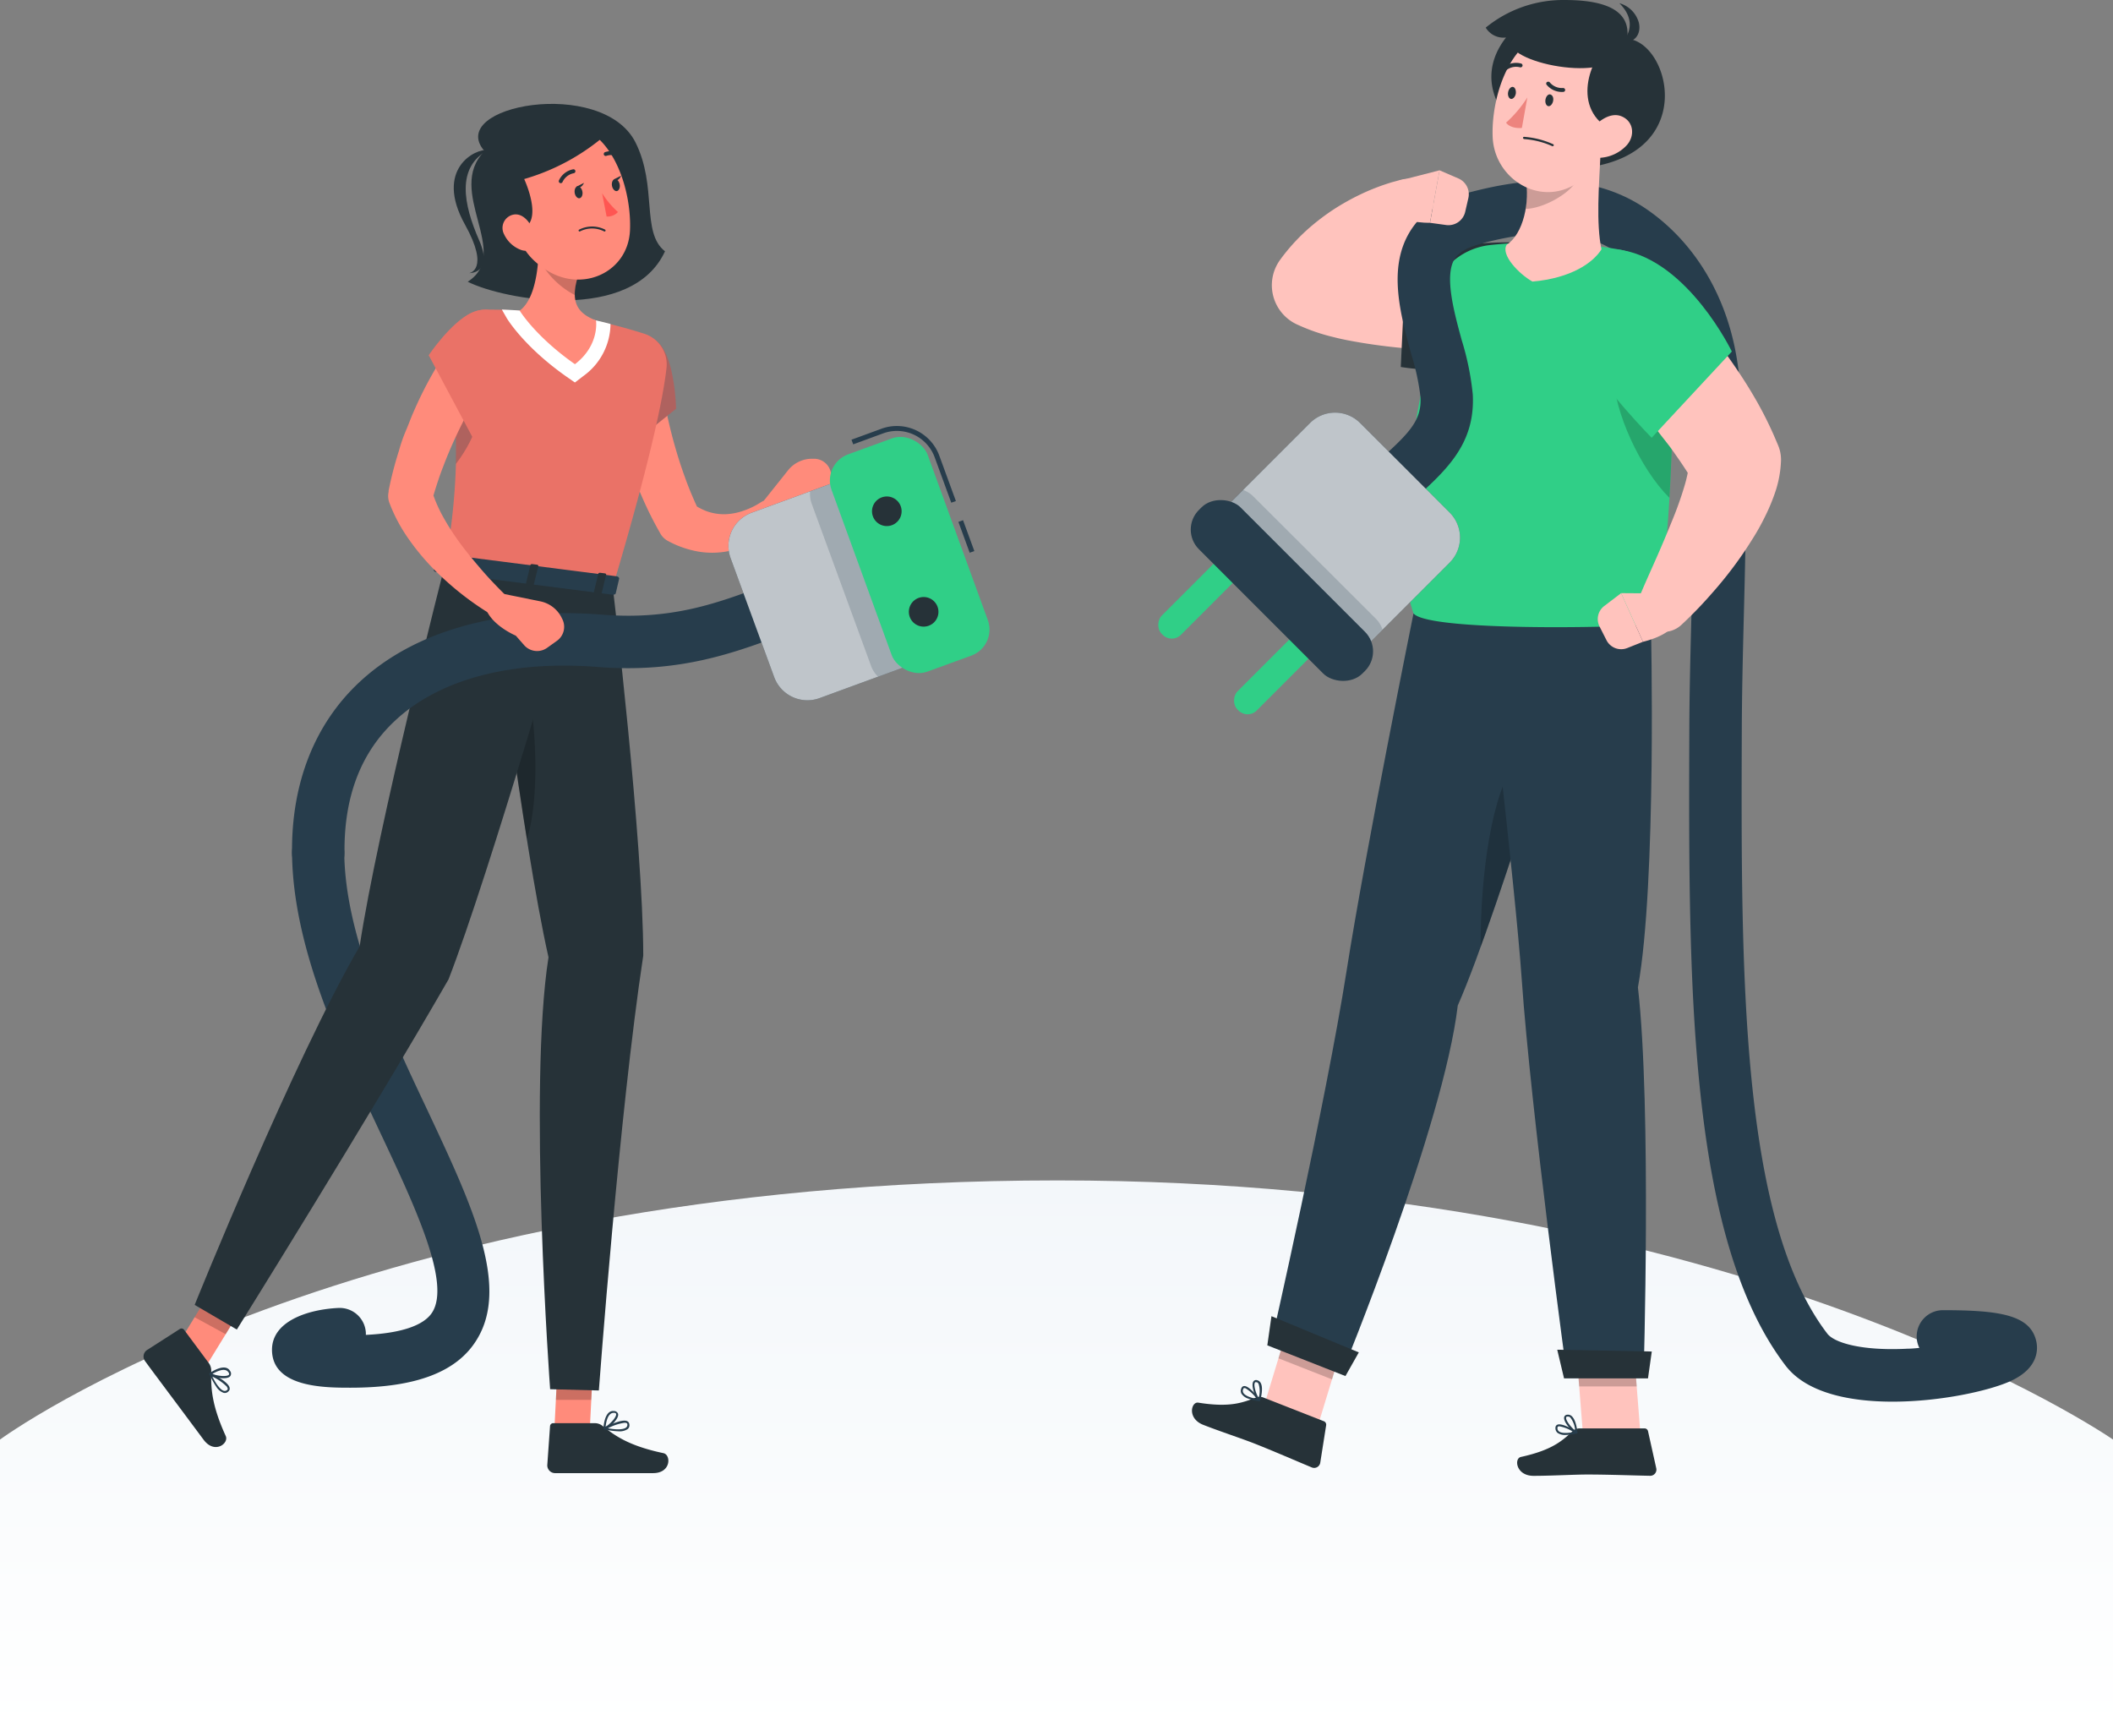 <svg xmlns="http://www.w3.org/2000/svg" width="428.41" height="351.994" viewBox="0 0 428.41 351.994">
    <rect x="0" y="0" width="428.41" height="351.994" fill="#808080" stroke="none"/>
    <defs>
        <linearGradient id="linear-gradient" x1=".5" x2=".5" y2="1" gradientUnits="objectBoundingBox">
            <stop offset="0" stop-color="#f3f7fa"/>
            <stop offset="1" stop-color="#fff"/>
        </linearGradient>
        <style>
            .cls-2{fill:#263238}.cls-3{fill:#ff8b7b}.cls-12,.cls-5{opacity:.2}.cls-12,.cls-6{fill:#273d4c}.cls-7{fill:#ea7267}.cls-11{fill:#fff;opacity:.7}.cls-13{fill:#30cf87}.cls-14{fill:#ffc3bd}
        </style>
    </defs>
    <g id="_404_Error_Page_not_Found_with_people_connecting_a_plug-rafiki" transform="translate(-39.581 -115.237)">
        <path id="Path_1850" fill="url(#linear-gradient)" d="M0 395.319s71.119-52.542 214.4-52.542c138.454 0 214.015 52.542 214.015 52.542v60.116H0z" transform="translate(39.581 11.795)"/>
        <g id="freepik--character-1--inject-2">
            <path id="Path_1545" d="M137.82 145.88c-8.06 8.11 5.64 20.7-3.41 26.48 7.39 3.71 33.29 8.42 40-6.17-4.89-3.8-1.49-13.14-6-22.11-6.75-13.3-38.65-7.41-30.59 1.8z" class="cls-2"/>
            <path id="Path_1546" d="M138.55 145.67c-2.51-.42-11 3.8-4.68 15.13 5.09 9.16.85 9.81.85 9.81s5 .14 2-6.67c-3.18-7.27-4.67-14.81 1.83-18.27z" class="cls-2"/>
            <path id="Path_1547" d="M198 217.61a2.46 2.46 0 0 0-3.3-1l-.59.31c-.19.1-.55.34-.84.51s-.63.36-.95.52a15.541 15.541 0 0 1-1.95.82 12.279 12.279 0 0 1-3.85.73 10.57 10.57 0 0 1-3.55-.57 12.759 12.759 0 0 1-2.09-1c-.86-1.9-1.68-3.82-2.38-5.8-.85-2.31-1.6-4.67-2.26-7.06s-1.24-4.81-1.72-7.24c-.25-1.21-.47-2.43-.67-3.64l-.27-1.81c-.09-.58-.17-1.24-.22-1.7v-.2a5.025 5.025 0 0 0-10 1c.07.85.13 1.5.22 2.21s.19 1.39.29 2.08c.22 1.38.47 2.74.75 4.1a76.872 76.872 0 0 0 2.1 8c.39 1.32.87 2.62 1.32 3.93s1 2.59 1.57 3.86a72.361 72.361 0 0 0 3.71 7.49l.12.22a3.89 3.89 0 0 0 1.55 1.54 20.26 20.26 0 0 0 6.05 2.14 16.83 16.83 0 0 0 6.56-.14 17.3 17.3 0 0 0 8.09-4.39 8.241 8.241 0 0 0 1-1.06c.28-.37.62-.72 1-1.24a2.46 2.46 0 0 0 .31-2.61z" class="cls-3"/>
            <path id="Path_1548" d="M204.65 208.25h-.29a6.23 6.23 0 0 0-5 2.34l-4.83 6.06v4.14c3.88 1.54 8.8-2.61 8.8-2.61l2.49-.63a3.49 3.49 0 0 0 2.61-3.88l-.36-2.43a3.48 3.48 0 0 0-3.42-2.99z" class="cls-3"/>
            <path id="Path_1549" fill="#af625f" d="M173.23 184.88c3.23 3.32 3.43 13.23 3.43 13.23l-12.92 10.4s-5.31-14.7-2.37-19.89c2.49-4.4 7.74-7.97 11.86-3.74z"/>
            <path id="Path_1551" d="M151.85 407.67l7.14.78.98-19.4-7.14-.79z" class="cls-3"/>
            <path id="Path_1552" d="M160.16 403.79h-8.39a.65.65 0 0 0-.67.61l-.56 7.93a1.59 1.59 0 0 0 1.55 1.59H172c3.66 0 3.67-3.71 2.09-4.05-7.11-1.5-9.88-3.58-12.39-5.56a2.5 2.5 0 0 0-1.54-.52z" class="cls-2"/>
            <path id="Path_1553" d="M159.97 389.06l-.51 10h-7.18l.55-10.79z" class="cls-5"/>
            <path id="Path_1554" d="M163.82 234.27S170 286 170 309c-4.87 32-9 88.16-9 88.16l-9.88-.26s-4.49-61.16-.33-87.57c-5.33-23.66-11.91-78.26-11.91-78.26z" class="cls-2"/>
            <path id="Path_1555" d="M144.77 248.67a29.51 29.51 0 0 0-3.42 1.78c1.36 10.21 3.15 23.06 5.05 34.92 3.24-9.76 1.49-31.22-1.63-36.7z" class="cls-5"/>
            <path id="Path_1556" d="M74.53 389.66l5.89 4.11 10.16-16.56-5.89-4.11z" class="cls-3"/>
            <path id="Path_1557" d="M81.91 391.6l-5-6.73a.64.64 0 0 0-.88-.17l-6.7 4.3a1.58 1.58 0 0 0-.35 2.19c2.09 2.85 2.13 2.87 4.76 6.41 1.63 2.17 4.88 6.54 7.12 9.55s5.17.73 4.49-.75c-3-6.59-3-10-2.94-13.24a2.54 2.54 0 0 0-.5-1.56z" class="cls-2"/>
            <path id="Path_1558" d="M90.57 377.21l-5.23 8.54-6.31-3.44 5.66-9.21z" class="cls-5"/>
            <path id="Path_1559" d="M110.66 396.6c-5.11 0-15.75 0-15.93-7.52-.14-5.9 7.16-8.35 13.46-8.65a5.32 5.32 0 0 1 5.57 5.06v.4c7.14-.34 11.76-1.9 13.45-4.56 3.81-6-3.49-21.49-10.54-36.46-8.3-17.61-17.7-37.56-17.88-56.67a5.32 5.32 0 0 1 5.27-5.37 5.33 5.33 0 0 1 5.32 5.27c.16 16.78 9 35.61 16.86 52.23 9 19.18 16.85 35.75 9.9 46.7-4.03 6.44-12.38 9.57-25.48 9.57z" class="cls-6"/>
            <path id="Path_1560" d="M155.91 233.25s-17.06 59.12-25.39 80.56c-16.14 28.06-42.92 71-42.92 71l-8.55-5s20-49.6 33.45-72.7c3.61-24 17.26-77.26 17.26-77.26z" class="cls-2"/>
            <path id="Path_1561" d="M83.45 396.43a2.85 2.85 0 0 0 1.48 1.21 1 1 0 0 0 1-.33.7.7 0 0 0 .22-.61c-.12-1.2-3.22-2.76-3.84-3.06a.16.16 0 0 0-.2.07.23.23 0 0 0 0 .25 14.779 14.779 0 0 0 1.34 2.47zm2.13 0a.83.83 0 0 1 .17.38.24.24 0 0 1-.08.21.69.69 0 0 1-.66.22c-.66-.13-1.53-1.2-2.37-2.89a10.54 10.54 0 0 1 2.94 2.04z" class="cls-6"/>
            <path id="Path_1562" d="M82.06 394l.06.05c1 .55 3.6 1 4.17.17a.87.87 0 0 0-.05-1c-1-1.77-4 .31-4.13.4a.24.24 0 0 0-.09.2.33.33 0 0 0 .04.18zm3.8-.58a1 1 0 0 1 .08.11c.11.19.13.33.07.41-.33.48-2.25.31-3.37-.13.75-.45 2.5-1.36 3.22-.39z" class="cls-6"/>
            <path id="Path_1563" d="M165 405.44a2.89 2.89 0 0 0 1.86-.47 1 1 0 0 0 .31-1 .75.75 0 0 0-.36-.55c-1-.61-4.13.94-4.74 1.26a.17.17 0 0 0-.08.2.27.27 0 0 0 .19.17 13.929 13.929 0 0 0 2.82.39zm1.24-1.73a.76.76 0 0 1 .41.09c.05 0 .1.07.12.19a.68.68 0 0 1-.22.66c-.49.45-1.87.51-3.73.18a10.42 10.42 0 0 1 3.37-1.12z" class="cls-6"/>
            <path id="Path_1564" d="M162.18 405.1h.07c1-.46 2.95-2.29 2.63-3.24a.87.87 0 0 0-.8-.53c-2-.23-2.14 3.39-2.15 3.54a.225.225 0 0 0 .25.23zm1.8-3.4h.14c.21 0 .34.09.37.19.19.55-1.09 2-2.12 2.63.09-.87.41-2.82 1.63-2.82z" class="cls-6"/>
            <path id="Path_1565" d="M129.76 229.9l34.06 4.36c7.68-25.86 10.21-38.35 10.89-44.36a6.53 6.53 0 0 0-4.52-7c-2-.64-4.58-1.4-7.14-2-.87-.23-1.76-.44-2.63-.64a109.08 109.08 0 0 0-15.46-2c-.77-.07-1.53-.11-2.3-.15-1.51-.08-3-.1-4.36-.1a7.35 7.35 0 0 0-7.33 8c.27 3 .48 5.79.64 8.35.38 6 .5 10.8.41 15a129.361 129.361 0 0 1-2.26 20.54z" class="cls-7"/>
            <path id="Path_1567" fill="#273d4c" d="M132 209.32c4.5-5.82 6.13-12.48 4.67-16.15l-5.08 1.14c.41 5.98.52 10.8.41 15.01z" opacity="0.3"/>
            <path id="Path_1568" fill="#fff" d="M163.05 180.84c-.88-.23-1.76-.44-2.63-.64a110.648 110.648 0 0 0-15.47-2c-.77-.06-1.53-.1-2.29-.14l-1.33-.06 1 1.75c.14.24 3.54 5.8 12 11.78l1.81 1.26 1.74-1.33a13.14 13.14 0 0 0 5.48-10.53z"/>
            <path id="Path_1569" d="M148.71 167.92c-.32 4.21-1.31 8.5-3.76 10.3 0 0 3.12 5.19 11.2 10.86 5.06-3.87 4.27-8.88 4.27-8.88-5.38-2-5-5.73-2.73-11.68l-4.2-2.26a2.75 2.75 0 0 0-4.78 1.66z" class="cls-3"/>
            <path id="Path_1570" d="M153.49 166.26a2.75 2.75 0 0 0-4.73 1.28 17 17 0 0 0 7.35 7.51 18.21 18.21 0 0 1 1.57-6.53z" class="cls-5"/>
            <path id="Path_1571" d="M142.17 154.72c2.09 8.13 2.8 11.61 7.77 15 7.47 5.14 17 .8 17.37-7.78.35-7.73-3.12-19.73-11.8-21.45a11.45 11.45 0 0 0-13.34 14.23z" class="cls-3"/>
            <path id="Path_1572" d="M162.86 142.17a43.9 43.9 0 0 1-17 9.37s6.21 13.21-5.41 9.88c-3.37-11.25 0-17.09 3-19.84 9.24-3 15.74-4 19.41.59z" class="cls-2"/>
            <path id="Path_1573" d="M141.78 162.73a6.14 6.14 0 0 0 3.44 3.18c2 .72 3.19-1 2.76-3-.39-1.79-1.91-4.33-4-4.2a2.75 2.75 0 0 0-2.2 4.02z" class="cls-3"/>
            <path id="Path_1574" d="M129.51 227.84l-1.93 2.85c-.15.22.1.5.49.55l35.72 4.58c.31 0 .58-.08.63-.27l.7-3c0-.21-.2-.42-.53-.47l-34.5-4.42a.6.6 0 0 0-.58.18z" class="cls-6"/>
            <path id="Path_1575" d="M133.64 232.29l-.92-.12c-.18 0-.31-.14-.28-.25l.94-3.91a.33.33 0 0 1 .38-.16l.93.12c.18 0 .31.13.28.25l-.94 3.9c-.03.12-.2.19-.39.17z" class="cls-2"/>
            <path id="Path_1576" d="M161.15 235.81l-.92-.11c-.18 0-.31-.14-.28-.26l.94-3.9c0-.11.2-.19.38-.17l.93.12c.18 0 .31.14.28.25l-.94 3.91c-.03.11-.2.19-.39.16z" class="cls-2"/>
            <path id="Path_1577" d="M147.4 234.05l-.92-.12c-.19 0-.32-.13-.29-.25l.94-3.9c0-.12.2-.19.39-.17l.92.12c.18 0 .31.14.29.25l-.95 3.91c-.02.11-.2.18-.38.16z" class="cls-2"/>
            <path id="Path_1578" d="M156.1 154.37c.12.67.58 1.15 1 1.06s.69-.69.56-1.36-.59-1.15-1-1.06-.66.69-.56 1.36z" class="cls-2"/>
            <path id="Path_1579" d="M163.66 152.92c.13.67.59 1.14 1 1.06s.69-.7.56-1.37-.59-1.14-1-1.06-.68.7-.56 1.37z" class="cls-2"/>
            <path id="Path_1580" d="M164 151.63l1.52-.78s-.52 1.42-1.52.78z" class="cls-2"/>
            <path id="Path_1581" fill="#ff5652" d="M161.66 154.42a18.53 18.53 0 0 0 3.21 3.81 2.91 2.91 0 0 1-2.3.91z"/>
            <path id="Path_1582" d="M156.94 161.84a.2.2 0 0 0 .24.31 5.37 5.37 0 0 1 4.88 0 .2.2 0 0 0 .27-.07.21.21 0 0 0-.06-.28 5.78 5.78 0 0 0-5.27 0s0 .02-.06.04z" class="cls-2"/>
            <path id="Path_1583" d="M153.49 152.31a.36.36 0 0 0 .14-.16 3.17 3.17 0 0 1 2.26-1.79.4.4 0 0 0 .35-.45.39.39 0 0 0-.44-.35 4 4 0 0 0-2.89 2.24.4.4 0 0 0 .58.51z" class="cls-2"/>
            <path id="Path_1584" d="M165.91 147.24l.05-.05a.4.4 0 0 0-.1-.56 4 4 0 0 0-3.62-.54.41.41 0 0 0-.22.52.4.4 0 0 0 .52.22 3.16 3.16 0 0 1 2.86.46.39.39 0 0 0 .51-.05z" class="cls-2"/>
            <path id="Path_1585" d="M156.47 153.08l1.52-.77s-.59 1.41-1.52.77z" class="cls-2"/>
            <path id="Path_1586" d="M104.11 293.47a5.32 5.32 0 0 1-5.32-5.27c-.14-14.2 4.59-26.19 13.68-34.67 11.19-10.44 28.64-15.29 49.16-13.67 14.39 1.14 23.62-2.36 34.3-6.43 1.76-.66 3.53-1.34 5.35-2a5.321 5.321 0 0 1 3.64 10c-1.77.64-3.49 1.3-5.2 1.95-10.89 4.14-22.14 8.41-38.93 7.09-17.5-1.39-32.08 2.46-41.06 10.84-7 6.48-10.41 15.49-10.3 26.79a5.32 5.32 0 0 1-5.27 5.37z" class="cls-6"/>
            <path id="Path_1587" d="M191.21 215.28H214a7.17 7.17 0 0 1 7.17 7.17v25.69a7.17 7.17 0 0 1-7.17 7.17h-22.79v-40.03z" class="cls-6" transform="rotate(159.88 206.192 235.298)"/>
            <path id="Path_1588" d="M191.21 215.28H214a7.17 7.17 0 0 1 7.17 7.17v25.69a7.17 7.17 0 0 1-7.17 7.17h-22.79v-40.03z" class="cls-11" transform="rotate(159.88 206.192 235.298)"/>
            <path id="Path_1589" d="M203.84 214.84l9.55-3.49 13.76 37.58-9.55 3.5a5.77 5.77 0 0 1-1.42-2.2l-12-32.79a5.7 5.7 0 0 1-.34-2.6z" class="cls-12"/>
            <path id="Rectangle_378" d="M0 0H1V6.66H0z" class="cls-6" transform="rotate(-20.12 739.96 -548.684)"/>
            <path id="Path_1590" d="M232.45 217.16l-3.37-9.22a8.16 8.16 0 0 0-7.65-5.33 8 8 0 0 0-2.78.49l-6.08 2.23-.35-.94 6.09-2.23a9 9 0 0 1 3.12-.55 9.18 9.18 0 0 1 8.59 6l3.37 9.22z" class="cls-6"/>
            <rect id="Rectangle_379" width="20.74" height="46.89" class="cls-13" rx="5.62" transform="rotate(160 99.182 144.441)"/>
            <path id="Path_1591" d="M222.2 217.87a3 3 0 1 1-3.84-1.79 3 3 0 0 1 3.84 1.79z" class="cls-2"/>
            <path id="Path_1592" d="M229.67 238.26a3 3 0 1 1-1.554-1.693 3 3 0 0 1 1.554 1.693z" class="cls-2"/>
            <path id="Path_1593" d="M142 235.85l-.08-.09c-1.56-1.56-3.21-3.26-4.7-5s-2.95-3.48-4.28-5.28a49.409 49.409 0 0 1-3.55-5.51 28.723 28.723 0 0 1-1.93-4.27c.6-2 1.24-4 2-5.92.87-2.31 1.85-4.58 2.92-6.82s2.21-4.44 3.44-6.59c.6-1.08 1.23-2.15 1.88-3.2l1-1.54c.31-.5.68-1 .94-1.43l.11-.16a5 5 0 0 0-8.16-5.77c-.5.68-.88 1.22-1.28 1.81s-.76 1.18-1.14 1.77c-.73 1.18-1.44 2.37-2.12 3.58a79 79 0 0 0-3.67 7.44c-.56 1.26-1 2.55-1.57 3.84a32.7 32.7 0 0 0-1.35 3.94 73.827 73.827 0 0 0-2.09 8.09v.23a4 4 0 0 0 .15 2.19 32.781 32.781 0 0 0 3.83 7.24 48.22 48.22 0 0 0 4.94 6 61.706 61.706 0 0 0 5.59 5.05 59.469 59.469 0 0 0 6.17 4.31 2.48 2.48 0 0 0 3-3.9z" class="cls-3"/>
            <path id="Path_1594" d="M153.62 240.82l-.13-.26a6.2 6.2 0 0 0-4.37-3.4l-7.59-1.54-3.71 1.85c.4 4.16 6.34 6.65 6.34 6.65l1.69 1.93a3.5 3.5 0 0 0 4.64.55l2-1.43a3.48 3.48 0 0 0 1.13-4.35z" class="cls-3"/>
            <path id="Path_1595" d="M135.19 178.65c-4.21 1.93-8.69 8.61-8.69 8.61l9 16.85s10.23-11.79 9.37-17.69c-.7-5.01-4.32-10.23-9.68-7.77z" class="cls-7"/>
        </g>
        <g id="freepik--character-2--inject-2">
            <path id="Path_1597" d="M423.29 399.43c-8.81 0-17.47-1.81-21.67-7.29-19.88-26-19.7-78.3-19.53-128.91.1-27.25 2.25-53-.78-73-1.78-11.79-8-19.88-14.28-24.06-9.32-6.16-22.12-2.85-27.59-1.44a5.319 5.319 0 1 1-2.66-10.3c6.83-1.769 22.85-5.9 36.11 2.861 8.95 5.91 16.69 16.46 18.94 31.35 3.15 20.8 1 46.93.9 74.59-.17 48.83-.34 99.32 17.34 122.41 1.43 1.86 7 3.53 16.25 3.05.82 0 1.62-.09 2.41-.16a5.22 5.22 0 0 1-.54-2.33 5.32 5.32 0 0 1 5.32-5.32c11.63 0 17.75 1 18.93 6.32.34 1.53.52 5.37-5.1 8-4.2 1.969-14.22 4.229-24.05 4.229z" class="cls-6"/>
            <path id="Path_1598" d="M306.87 404.02l-10.85-4.27 5.72-18.81 10.86 4.26z" class="cls-14"/>
            <path id="Path_1599" d="M295.76 398.6l12.24 4.8a.75.75 0 0 1 .46.8l-1.2 7.62a1.25 1.25 0 0 1-1.7.95c-3.07-1.27-7.88-3.37-11.77-4.9-2.39-.94-6.94-2.44-10.25-3.74s-2.45-4.74-1-4.5c6.59 1.06 9.11-.07 11.74-1.05a2 2 0 0 1 1.48.02z" class="cls-2"/>
            <path id="Path_1600" d="M312.6 385.21l-10.86-4.27-2.95 9.7 10.86 4.27z" class="cls-5"/>
            <path id="Path_1601" d="M326.17 239.61s-9.82 48.54-13.57 72.48c-4.22 26.83-15.37 75.84-15.37 75.84l14.43 5.67s20.61-50.18 23.48-74.48c8.65-19.75 25.85-77.87 25.85-77.87z" class="cls-6"/>
            <path id="Path_1602" d="M296.53 388.01l15.84 6.23 2.71-4.8-17.71-7.34z" class="cls-2"/>
            <path id="Path_1603" d="M292.65 398.81a2.59 2.59 0 0 1-1.36-1 1.24 1.24 0 0 1 0-1.14.62.62 0 0 1 .52-.4c1.05-.11 3 2.45 3.19 2.75a.2.2 0 0 1-.2.31 10.182 10.182 0 0 1-2.15-.52zm-.53-2.09a.5.5 0 0 0-.26-.05c-.06 0-.13 0-.2.17a.8.8 0 0 0 0 .78c.29.53 1.29 1 2.74 1.24a7.86 7.86 0 0 0-2.28-2.14z" class="cls-6"/>
            <path id="Path_1604" d="M294.78 399.32a.16.16 0 0 1-.08-.06c-.64-.76-1.54-3.11-1-3.92a.66.66 0 0 1 .79-.25 1.1 1.1 0 0 1 .7.55c.62 1.11-.08 3.45-.11 3.55a.21.21 0 0 1-.16.14.14.14 0 0 1-.14-.01zm-.34-3.82h-.08c-.26-.06-.32 0-.35.09-.3.48.19 2.18.76 3.11a4.82 4.82 0 0 0 0-2.84.7.7 0 0 0-.33-.36z" class="cls-6"/>
            <path id="Path_1605" d="M347.34 269c-5.44 6.74-7.59 23.92-7.57 38.24 3.67-10.11 7.88-22.95 11.58-34.61z" class="cls-5"/>
            <path id="Path_1606" d="M372.17 405.83h-11.66l-1.55-19.6h11.66z" class="cls-14"/>
            <path id="Path_1607" d="M359.85 404.85H373a.73.73 0 0 1 .72.58l1.67 7.52a1.25 1.25 0 0 1-1.24 1.51c-3.32-.06-8.55-.26-12.73-.26-2.58 0-7.36.27-10.91.27s-4-3.51-2.57-3.83c6.53-1.43 8.47-3.39 10.55-5.27a2.06 2.06 0 0 1 1.36-.52z" class="cls-2"/>
            <path id="Path_1608" d="M370.62 386.23h-11.67l.81 10.11h11.67z" class="cls-5"/>
            <path id="Path_1609" d="M340.29 240.22s6.46 54.09 7.82 73.56c1.89 27.1 9.2 80.6 9.2 80.6h15.5s1.66-54.64-1.14-78.95c3.86-21.21 2.64-73.58 2.64-73.58z" class="cls-6"/>
            <path id="Path_1610" d="M356.69 394.71h17.02l.77-5.45-19.17-.36z" class="cls-2"/>
            <path id="Path_1611" d="M357 406.18a2.58 2.58 0 0 1-1.63-.43 1.25 1.25 0 0 1-.42-1.06.64.64 0 0 1 .35-.57c.94-.48 3.67 1.2 4 1.39a.2.2 0 0 1 .1.2.23.23 0 0 1-.16.17 10 10 0 0 1-2.24.3zm-1.26-1.75a.53.53 0 0 0-.26.05c-.05 0-.11.08-.12.23a.8.8 0 0 0 .27.73c.46.39 1.57.44 3 .15a8.08 8.08 0 0 0-2.86-1.16z" class="cls-6"/>
            <path id="Path_1612" d="M359.2 405.88h-.1c-.87-.48-2.57-2.33-2.39-3.28a.65.65 0 0 1 .64-.52 1.07 1.07 0 0 1 .85.25c1 .81 1.19 3.25 1.2 3.35a.22.22 0 0 1-.09.19.23.23 0 0 1-.11.01zm-1.71-3.43h-.09c-.26 0-.28.16-.29.21-.11.55 1 2 1.84 2.62a4.86 4.86 0 0 0-1-2.66.75.75 0 0 0-.46-.17z" class="cls-6"/>
            <path id="Path_1613" d="M345.64 165.63l-9.34-.12c-3.14 0-6.26-.1-9.35-.15-.94 0-1.86-.06-2.79-.1.06 0 .1-.11.15-.16.66-.7 1.32-1.42 2-2.11q.51-.54 1-1.05c.31-.34.71-.72.92-1l.85-1.08a5.17 5.17 0 0 0-5.42-8.18l-1.85.5c-.57.17-1.14.36-1.71.55-1.12.39-2.22.82-3.31 1.29a49.09 49.09 0 0 0-6.35 3.38 45.631 45.631 0 0 0-5.95 4.53 39.419 39.419 0 0 0-5.31 5.91 9.071 9.071 0 0 0-1 1.72 8.76 8.76 0 0 0 4.52 11.53l.91.4a38.359 38.359 0 0 0 6.36 2.1c1.9.49 3.7.81 5.47 1.11s3.5.54 5.22.75 3.42.37 5.12.51c3.39.3 6.75.45 10.1.55s6.63.1 10.11-.06a10.42 10.42 0 0 0-.34-20.83z" class="cls-14"/>
            <path id="Path_1614" d="M351.08 183.88c-8.07 9.2-27.49 5.76-27.49 5.76l1.07-22.92a101 101 0 0 1 20.26-2.35c11.4-.02 12.62 12.13 6.16 19.51z" class="cls-2"/>
            <path id="Path_1615" d="M329.54 176.83c-.48 3.7-1 8.68-1.31 15.38-4.21 21.3-5.78 36.39-2.06 47.4 2.94 3.63 41.25 2.93 48.14 2.23 4-9.9 4.42-38.32 4.89-62.21a13.77 13.77 0 0 0-11.45-13.82 92.49 92.49 0 0 0-26.12-.88 13.76 13.76 0 0 0-12.09 11.9z" class="cls-13"/>
            <path id="Path_1616" d="M366.71 191.37c.13 7.28 5.41 18.91 11.35 24.81.36-6.15.59-12.82.77-19.55z" class="cls-5"/>
            <path id="Path_1617" d="M400.09 205.52l-.34-.8a76 76 0 0 0-4.89-9.67c-1.78-3-3.7-5.83-5.69-8.56s-4.1-5.34-6.26-7.88c-1.1-1.26-2.19-2.52-3.34-3.74l-1.73-1.82-1.84-1.86a10.42 10.42 0 0 0-15.08 14.37l.3.33 5.87 6.53c2 2.22 3.91 4.48 5.81 6.73.92 1.13 1.87 2.26 2.73 3.41s1.77 2.26 2.63 3.4c1.24 1.73 2.44 3.45 3.51 5.14a25.68 25.68 0 0 1-.62 2.53 72.677 72.677 0 0 1-2.53 7.14c-1 2.47-2.06 5-3.16 7.49s-2.28 5.09-3.33 7.59l-.1.22a5.26 5.26 0 0 0 8.4 5.91 83 83 0 0 0 6.27-6.48 79.991 79.991 0 0 0 5.63-7.1c.89-1.25 1.74-2.55 2.58-3.9a45.2 45.2 0 0 0 2.39-4.25 39.752 39.752 0 0 0 2.1-4.92 22.392 22.392 0 0 0 1.28-6.71 7.49 7.49 0 0 0-.59-3.1z" class="cls-14"/>
            <path id="Path_1618" d="M368.43 165.94c13.49 2.31 22.28 20.57 22.28 20.57L374.45 204s-9.37-9.54-15-18.38c-6.07-9.62-.68-21.32 8.98-19.68z" class="cls-13"/>
            <path id="Path_1619" d="M343.79 137.15c-2.26-3.79-3-9 1.14-14.31a4.2 4.2 0 0 1-4.12-2 24.79 24.79 0 0 1 16.09-5.6c12.1 0 13 4.67 12.59 7.86 8.28.53 14.32 22.06-6.67 25.87-12.01-12.65-19.03-11.82-19.03-11.82z" class="cls-2"/>
            <path id="Path_1620" d="M368.73 123.49s3.37-3.44-.82-7.6a5.64 5.64 0 0 1 3.94 3.92c.59 2.42-1.04 4.36-3.12 3.68z" class="cls-2"/>
            <path id="Path_1621" d="M364.09 146.34c-.32 6.63-.92 14.17.19 19.46-1.72 2.71-6.12 5.83-14 6.53-2.8-1.59-6.5-5.48-5.21-7.48 3.35-2.15 4.77-8.66 3.81-13.53z" class="cls-14"/>
            <path id="Path_1622" d="M360.25 147.59l-11.39 3.73a17.869 17.869 0 0 1 .05 6.28c3.4-.11 8.11-2.67 9.88-5.07a6.32 6.32 0 0 0 1.46-4.94z" class="cls-5"/>
            <path id="Path_1623" d="M367.41 135.84c-2.11 8.13-2.93 13-7.91 16.41-7.49 5.13-16.91-.62-17.28-9.21-.32-7.74 3.18-19.74 11.88-21.45a11.46 11.46 0 0 1 13.31 14.25z" class="cls-14"/>
            <path id="Path_1624" d="M365.73 124.2c-3.57 2.54-8 13.3 1 17.62 8.08-7.1 5.99-17.62-1-17.62z" class="cls-2"/>
            <path id="Path_1625" d="M367.79 125.49c1.53-7.08-16.34-10.74-22-2.47-1.92 4.98 20.92 9.38 22 2.47z" class="cls-2"/>
            <path id="Path_1626" d="M354.46 144.47a17.28 17.28 0 0 0-5.88-1.49.21.21 0 0 0-.21.22.29.29 0 0 0 .27.24 16.75 16.75 0 0 1 5.64 1.42.24.24 0 0 0 .31-.11.21.21 0 0 0-.13-.28z" class="cls-2"/>
            <path id="Path_1627" d="M369.36 144.73a8 8 0 0 1-5.56 2.51c-2.8.06-3.51-2.61-2.16-4.89 1.22-2 4.14-4.56 6.68-3.54s2.8 4.01 1.04 5.92z" class="cls-14"/>
            <path id="Path_1628" d="M354.48 135.7c-.13.67-.59 1.15-1 1.06s-.68-.7-.55-1.37.59-1.14 1-1 .68.61.55 1.31z" class="cls-2"/>
            <path id="Path_1629" d="M346.91 134.23c-.13.67-.59 1.14-1 1.06s-.69-.7-.56-1.37.59-1.15 1-1.06.65.7.56 1.37z" class="cls-2"/>
            <path id="Path_1630" fill="#ed847e" d="M349.25 135a24.53 24.53 0 0 1-4.32 5.11c1 1.33 3.21 1.07 3.21 1.07z"/>
            <path id="Path_1631" d="M353.39 131.81a.43.43 0 0 1 .4.12 3.19 3.19 0 0 0 2.66 1.15.41.41 0 0 1 .46.34.39.39 0 0 1-.34.45 4 4 0 0 1-3.38-1.41.39.39 0 0 1 0-.56.509.509 0 0 1 .2-.09z" class="cls-2"/>
            <path id="Path_1632" d="M344.57 129.59a.36.36 0 0 1-.21-.13.4.4 0 0 1 .07-.57 4 4 0 0 1 3.57-.77.41.41 0 0 1 .26.51.43.43 0 0 1-.51.25 3.19 3.19 0 0 0-2.83.64.35.35 0 0 1-.35.07z" class="cls-2"/>
            <path id="Path_1633" d="M376.85 235.56l-8.59-.06 4.44 9.86s7.33-1.57 6.93-5.55z" class="cls-14"/>
            <path id="Path_1634" d="M363.89 242.27l1.41 2.78a3.34 3.34 0 0 0 4.21 1.58l3.19-1.27-4.44-9.86-3.41 2.6a3.33 3.33 0 0 0-.96 4.17z" class="cls-14"/>
            <path id="Path_1635" d="M311.46 228.3a5.33 5.33 0 0 1-3.81-9c3.82-3.94 7.27-7 10.31-9.67 7.34-6.47 9.87-9 9.63-13.85a48.72 48.72 0 0 0-1.9-8.82c-2.19-8.05-4.67-17.16-.42-24.47 2.28-3.93 6.15-6.62 11.51-8a5.319 5.319 0 1 1 2.66 10.3c-3.77 1-4.68 2.529-5 3.049-2 3.45-.07 10.59 1.49 16.32a55.546 55.546 0 0 1 2.26 11.1c.5 10.25-5.55 15.59-13.22 22.35-2.89 2.56-6.18 5.46-9.72 9.1a5.29 5.29 0 0 1-3.79 1.59z" class="cls-6"/>
            <path id="Path_1636" d="M323.13 151.9l8.32-2.13-1.94 10.64s-7.49.23-8.05-3.72z" class="cls-14"/>
            <path id="Path_1637" d="M337.29 155.41l-.64 2.78a3.49 3.49 0 0 1-3.88 2.67l-3.26-.45 1.94-10.64 3.82 1.65a3.49 3.49 0 0 1 2.02 3.99z" class="cls-14"/>
            <rect id="Rectangle_380" width="5.5" height="46.89" class="cls-13" rx="2.59" transform="rotate(44.99 -98.825 474.355)"/>
            <rect id="Rectangle_381" width="5.5" height="46.89" class="cls-13" rx="2.59" transform="rotate(45 -109.61 500.491)"/>
            <path id="Path_1638" d="M293.18 203h29.39a7.17 7.17 0 0 1 7.17 7.17v25.69a7.17 7.17 0 0 1-7.17 7.17h-29.39z" class="cls-6" transform="rotate(-45 311.47 222.975)"/>
            <path id="Path_1639" d="M293.18 203h29.39a7.17 7.17 0 0 1 7.17 7.17v25.69a7.17 7.17 0 0 1-7.17 7.17h-29.39z" class="cls-11" transform="rotate(-45 311.47 222.975)"/>
            <path id="Path_1640" d="M291.58 214.56l-7.2 7.19 28.31 28.31 7.19-7.2a5.74 5.74 0 0 0-1.39-2.22L293.8 216a5.74 5.74 0 0 0-2.22-1.44z" class="cls-12"/>
            <rect id="Rectangle_382" width="11.97" height="46.89" class="cls-6" rx="5.62" transform="rotate(-45 408.058 -225.087)"/>
        </g>
    </g>
</svg>
